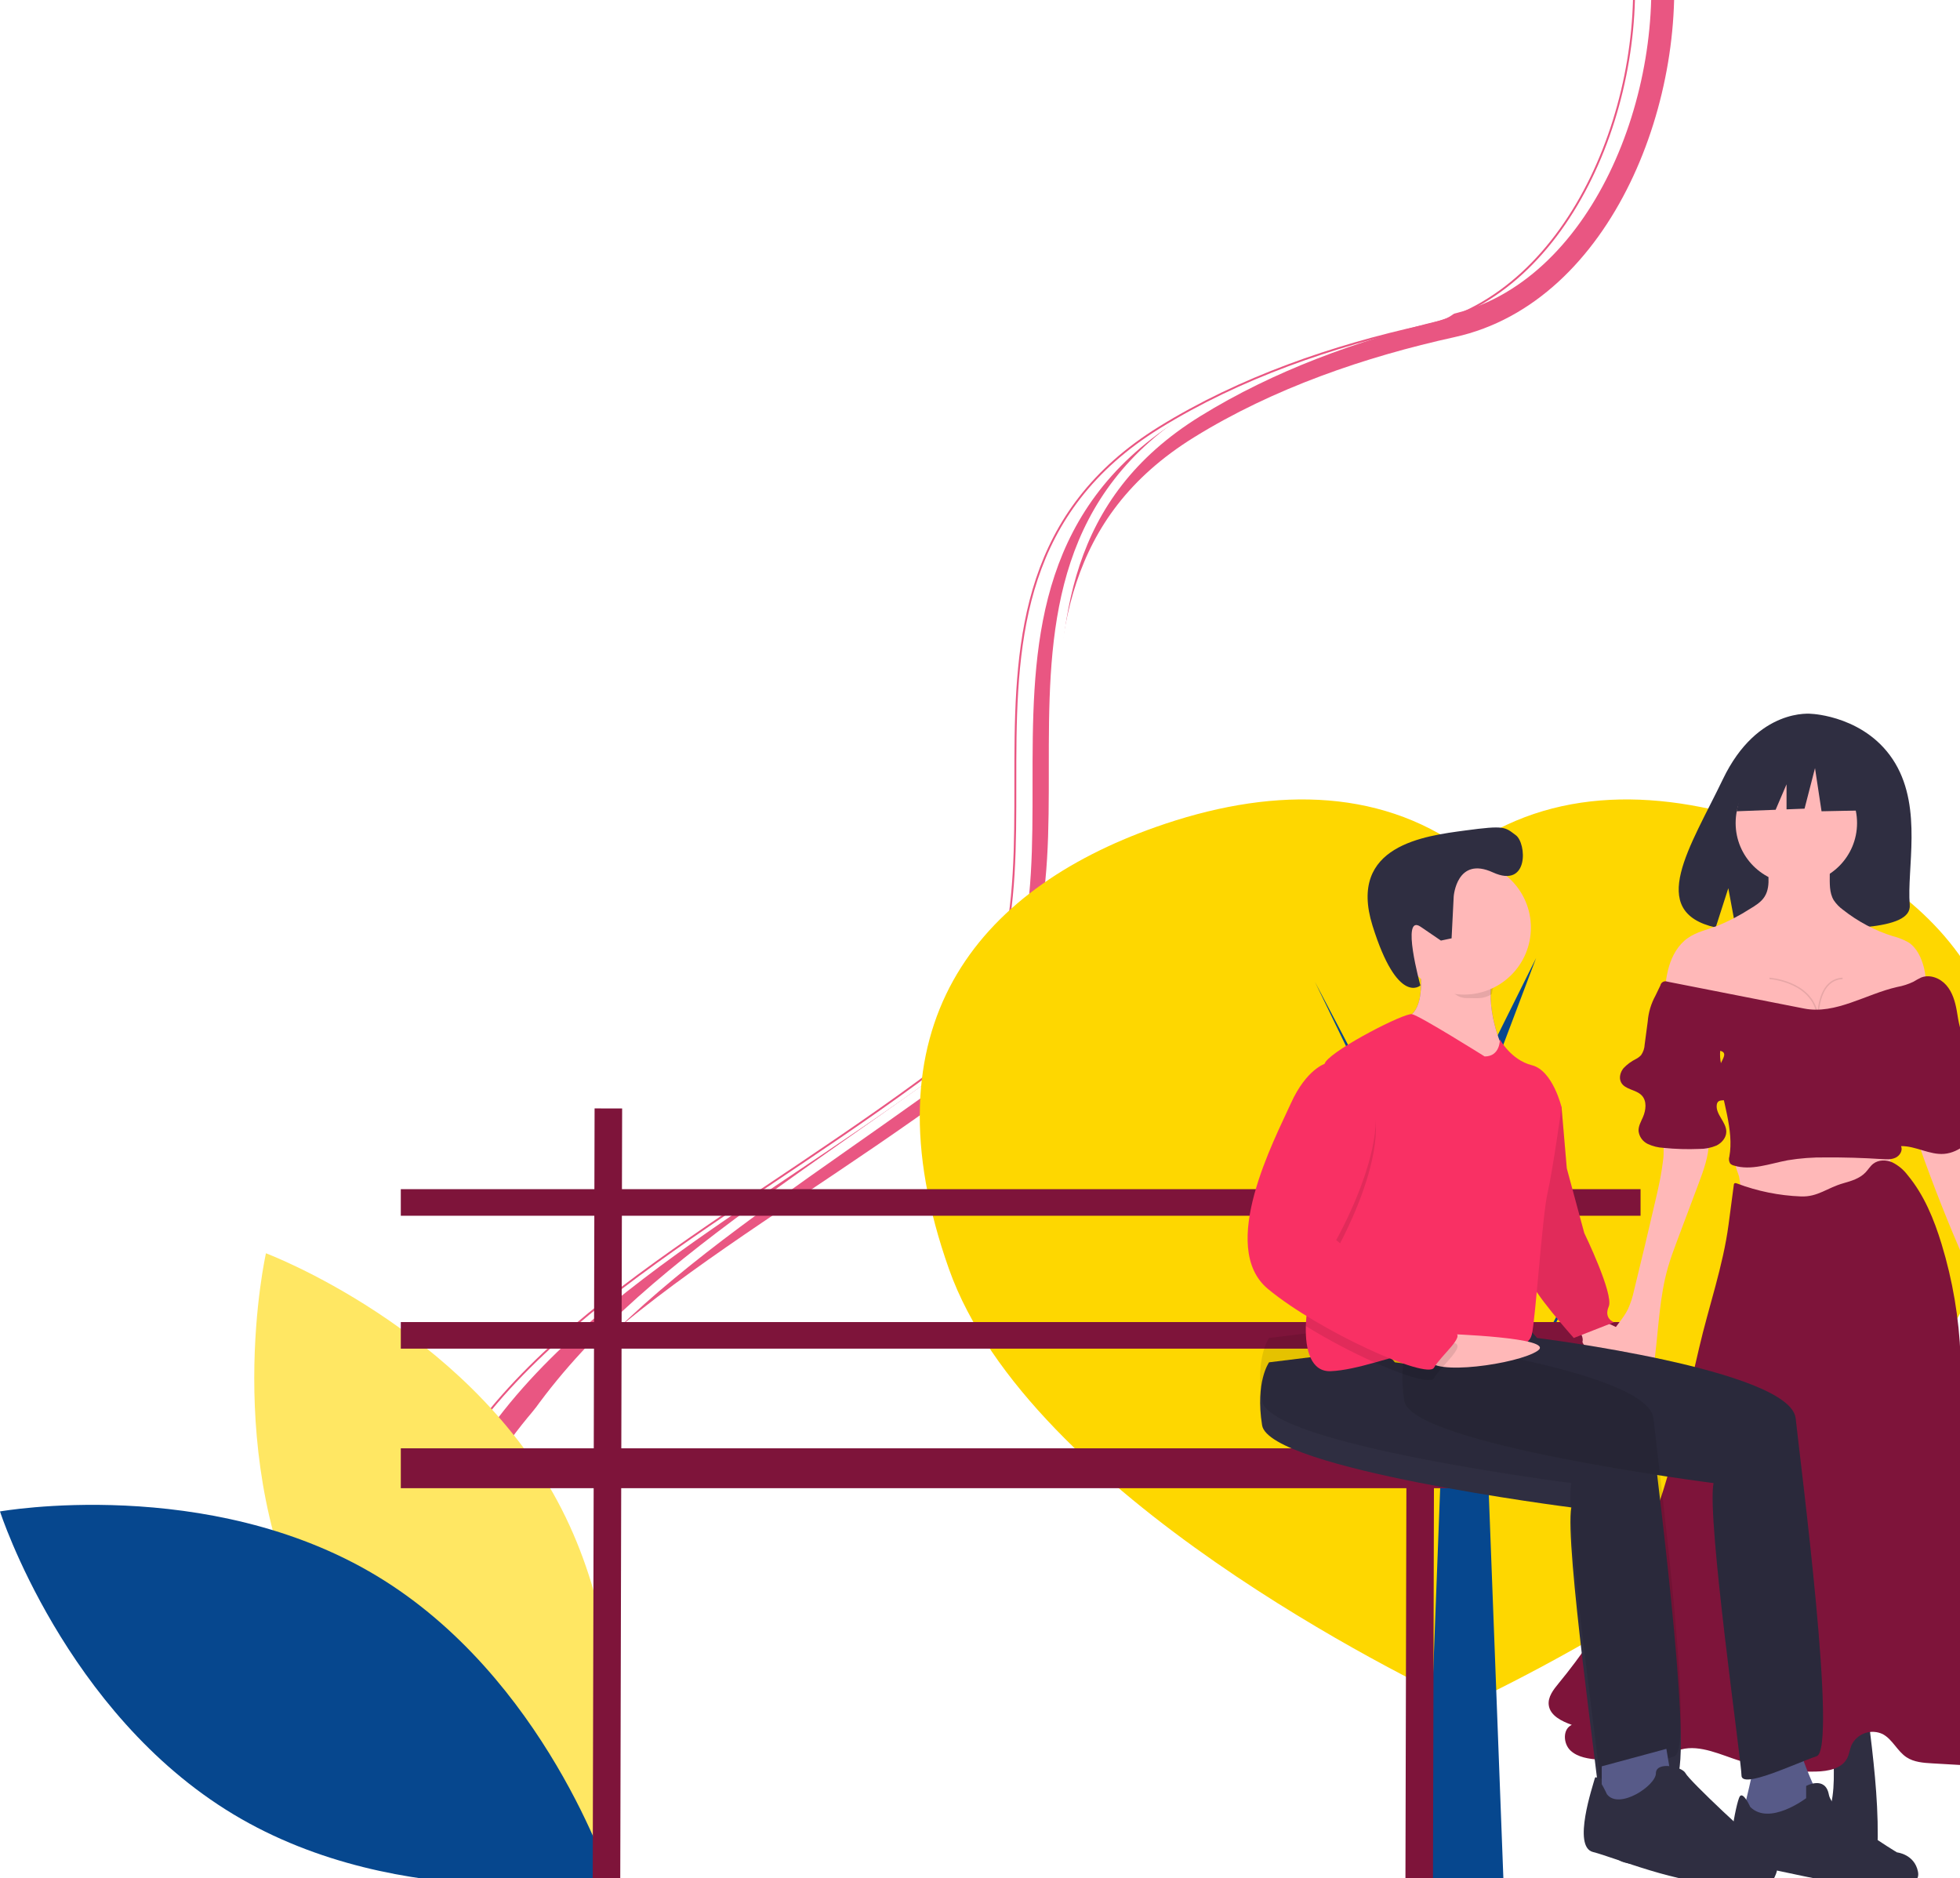 <svg width="1025" height="982" viewBox="0 0 1025 982" fill="none" xmlns="http://www.w3.org/2000/svg" xmlns:xlink="http://www.w3.org/1999/xlink">
<path d="M868 -31V-31C878.257 48.698 837.982 153.12 759.503 170.385C712.159 180.801 663.602 197.385 621.37 223.5C479.87 311 603.87 486 495.37 565.5C386.87 645 276.18 697 235.37 796.5C194.56 896 287.37 1010 287.37 1010" stroke="#E95682" stroke-width="12"/>
<path d="M795.5 25.5V25.5C799.22 54.403 781.017 158.272 752.689 165.109C709.139 175.621 665.096 191.553 626.37 215.5C484.87 303 608.87 478 500.37 557.5C391.87 637 293.31 691 252.5 790.5C211.69 890 292.37 1002 292.37 1002" stroke="white" stroke-width="5"/>
<path d="M853 -31V-31C863.257 48.698 822.982 153.12 744.503 170.385C697.159 180.801 648.602 197.385 606.37 223.5C464.87 311 588.87 486 480.37 565.5C371.87 645 261.18 697 220.37 796.5C179.56 896 272.37 1010 272.37 1010" stroke="#E95682"/>
<path d="M927.372 432.496C869.15 411.892 811.687 411.059 765.809 444.361C719.93 411.059 662.467 411.892 604.245 432.496C511.119 465.452 451.317 536.509 496.258 663.498C538.115 781.777 736.857 878.268 763.926 890.95C764.385 891.882 764.629 892.366 764.629 892.366C764.629 892.366 765.038 892.181 765.809 891.825C766.579 892.181 766.988 892.366 766.988 892.366C766.988 892.366 767.232 891.882 767.691 890.95C794.76 878.268 993.501 781.777 1035.36 663.498C1080.3 536.509 1020.5 465.452 927.372 432.496Z" fill="#FED700"/>
<path d="M831.438 655.103L777.675 757.347L775.137 690.478L799.144 626.976L774.6 676.308L771.17 585.945L803.311 500.927L770.449 566.972L765.808 444.673L758.115 647.382L687.678 513.427L757.707 658.152L753.732 762.89L697.054 655.103L753.402 771.558L744.974 993.667H786.643L777.986 765.569L831.438 655.103Z" fill="#06478E"/>
<path d="M163.428 853.737C212.214 944.262 315.755 983.122 315.755 983.122C315.755 983.122 340.198 875.213 291.413 784.688C242.627 694.163 139.086 655.302 139.086 655.302C139.086 655.302 114.642 763.212 163.428 853.737Z" fill="#FFE763"/>
<path d="M196.96 823.955C285.039 876.975 318.961 982.287 318.961 982.287C318.961 982.287 210.079 1001.64 122 948.617C33.922 895.597 0 790.285 0 790.285C0 790.285 108.882 770.935 196.96 823.955Z" fill="#06478E"/>
<path d="M857.941 621.781H209.601V635.679H857.941V621.781Z" fill="#7E143A"/>
<path d="M857.941 691.269H209.601V705.166H857.941V691.269Z" fill="#7E143A"/>
<path d="M857.941 757.282H209.601V778.128H857.941V757.282Z" fill="#7E143A"/>
<path d="M310.945 579.554L309.964 982.121L324.371 982.156L325.352 579.589L310.945 579.554Z" fill="#7E143A"/>
<path d="M735.967 580.59L734.986 983.158L749.394 983.193L750.375 580.625L735.967 580.59Z" fill="#7E143A"/>
<path d="M991.204 399.233C976.519 374.407 947.466 373.25 947.466 373.25C947.466 373.25 919.156 369.627 900.995 407.438C884.068 442.681 860.706 476.709 897.234 484.959L903.832 464.412L907.918 486.489C913.119 486.863 918.336 486.952 923.547 486.756C962.666 485.492 999.921 487.126 998.721 473.081C997.126 454.41 1005.33 423.121 991.204 399.233Z" fill="#2F2E41"/>
<path d="M957.543 943.628C956.277 949.288 954.014 954.797 953.892 960.596C953.771 966.395 956.57 972.855 962.114 974.548C964.765 975.149 967.514 975.174 970.176 974.619C973.112 974.221 976.231 973.743 978.461 971.792C981.59 969.053 981.952 964.387 981.981 960.228C982.122 939.536 979.606 918.929 977.095 898.389C977.057 898.073 963.629 897.758 962.28 898.378C958.367 900.175 958.72 904.591 958.668 908.341C958.506 920.1 960.14 932.02 957.543 943.628Z" fill="#2F2E41"/>
<path d="M866.447 943.628C867.713 949.288 869.976 954.797 870.097 960.596C870.219 966.395 867.42 972.855 861.876 974.548C859.225 975.149 856.475 975.174 853.814 974.619C850.878 974.221 847.759 973.743 845.529 971.792C842.4 969.053 842.038 964.387 842.009 960.228C841.868 939.536 844.384 918.929 846.895 898.389C846.933 898.073 860.361 897.758 861.71 898.378C865.623 900.175 865.27 904.591 865.322 908.341C865.484 920.1 863.85 932.02 866.447 943.628Z" fill="#2F2E41"/>
<path d="M911.401 625.698C917.929 628.816 925.398 629.222 932.632 629.142C948.661 628.961 964.598 626.668 980.028 622.321C982.986 621.62 985.82 620.473 988.433 618.922C989.092 618.569 989.612 618.004 989.91 617.319C990.043 616.768 990.046 616.192 989.919 615.639L987.42 598.987C987.444 598.669 987.392 598.35 987.268 598.056C987.144 597.762 986.951 597.502 986.706 597.298C986.462 597.094 986.172 596.951 985.86 596.882C985.549 596.813 985.226 596.819 984.918 596.9C971.328 596.96 957.751 597.756 944.246 599.284C937.385 600.061 930.549 601.025 923.737 602.177C920.13 602.788 909.651 602.905 907.827 606.759C906.742 609.054 908.936 613.09 909.492 615.322C909.801 616.56 910.655 625.341 911.401 625.698Z" fill="#FFB8B8"/>
<g filter="url(#filter0_d_15_849)">
<path d="M941.879 621.581C930.406 621.153 919.08 618.86 908.343 614.789C907.873 614.611 907.259 614.461 906.934 614.846C906.802 615.038 906.727 615.263 906.718 615.495L903.962 636.33C901.103 657.941 893.563 679.305 888.636 700.539C885.612 713.573 882.587 726.608 879.427 739.609C876.209 752.852 872.846 766.074 868.595 779.022C856.944 814.445 838.803 847.387 815.101 876.165C812.362 879.486 809.374 883.313 809.938 887.581C810.67 893.11 816.745 895.992 821.986 897.89C817.137 900.034 817.437 907.689 821.309 911.312C825.18 914.936 830.875 915.615 836.153 916.113L854.212 917.82C858.834 918.257 863.693 918.658 867.941 916.784C870.685 915.573 872.958 913.496 875.621 912.116C885.037 907.236 896.269 911.996 906.283 915.487C920.255 920.351 934.989 922.656 949.779 922.294C955.958 922.139 963.165 920.857 965.986 915.353C967.075 913.228 967.311 910.767 968.228 908.562C968.914 907.096 969.885 905.781 971.083 904.693C972.281 903.605 973.683 902.766 975.208 902.224C976.733 901.682 978.35 901.448 979.965 901.536C981.581 901.624 983.163 902.031 984.62 902.735C989.737 905.492 992.196 911.625 997.047 914.826C1000.94 917.397 1005.85 917.743 1010.51 918.012L1037.02 919.541C1038.06 917.688 1038.55 915.578 1038.44 913.457C1038.32 911.336 1037.61 909.291 1036.38 907.56C1041.5 907.656 1046.54 906.256 1050.88 903.531C1055.23 900.806 1058.68 896.874 1060.82 892.215C1062.97 887.557 1063.71 882.375 1062.96 877.302C1062.21 872.23 1059.99 867.486 1056.59 863.652C1052.83 859.424 1050.07 854.402 1048.52 848.961C1039.9 816.636 1039.17 782.652 1031.23 750.152C1029.64 743.644 1027.76 737.19 1026.75 730.567C1025.47 722.186 1025.61 713.664 1025.28 705.192C1024.51 685.253 1021.18 665.496 1015.35 646.413C1011.41 633.535 1006.22 620.773 997.604 610.427C995.49 607.616 992.753 605.334 989.608 603.762C986.399 602.361 982.394 602.343 979.628 604.492C978.027 605.736 976.988 607.558 975.59 609.028C972.578 612.196 968.159 613.51 963.953 614.698C955.485 617.092 950.673 621.906 941.879 621.581Z" fill="#7E143A"/>
</g>
<path d="M867.943 617.688C867.395 620.435 866.772 623.166 866.145 625.896C862.395 642.224 858.519 658.521 854.515 674.788C853.82 678.104 852.775 681.337 851.397 684.432C848.897 689.558 844.664 693.637 841.823 698.582C838.982 703.527 837.807 710.26 841.469 714.631C843.811 717.427 847.542 718.565 851.077 719.458C854.434 720.305 858.248 720.988 861.148 719.095C864.235 717.079 865.038 712.977 865.489 709.317C867.406 693.776 867.926 677.946 872.213 662.886C873.645 657.856 875.487 652.953 877.327 648.057L888.199 619.121C890.911 611.902 893.66 604.492 893.688 596.78C893.773 596.042 893.704 595.295 893.487 594.585C893.27 593.876 892.91 593.218 892.428 592.654C891.854 592.189 891.188 591.852 890.474 591.665C885.888 590.187 874.114 588.976 871.015 594.004C869.487 596.484 870.23 602.216 869.9 605.128C869.424 609.34 868.771 613.526 867.943 617.688Z" fill="#FFB8B8"/>
<path d="M1004.04 600.025C1011.25 620.435 1019.21 640.554 1027.95 660.382C1029.06 662.725 1029.98 665.152 1030.71 667.639C1031.3 669.856 1031.56 672.142 1031.94 674.402C1033.92 686.167 1039.71 697.969 1050.04 703.925C1051.83 705.104 1053.93 705.738 1056.08 705.749C1060.35 705.502 1063.39 701.351 1064.56 697.239C1065.38 694.361 1065.61 691.346 1065.23 688.378C1065.19 687.619 1064.93 686.888 1064.49 686.27C1063.97 685.755 1063.34 685.376 1062.64 685.165C1056.33 682.663 1049.9 679.177 1046.71 673.179C1045.31 670.191 1044.35 667.013 1043.87 663.747L1037.71 632.416C1036.98 628.691 1036.25 624.961 1035.23 621.302C1034.4 618.306 1033.39 615.365 1032.38 612.426L1025.64 592.906L1020.69 578.534C1020.66 578.244 1020.57 577.964 1020.42 577.711C1020.27 577.458 1020.08 577.239 1019.84 577.065C1019.61 576.892 1019.34 576.77 1019.06 576.706C1018.77 576.641 1018.48 576.637 1018.19 576.692L1004.33 576.68C995.135 576.672 1002.35 595.231 1004.04 600.025Z" fill="#FFB8B8"/>
<path d="M939.415 462.11C956.949 462.11 971.164 447.887 971.164 430.343C971.164 412.799 956.949 398.576 939.415 398.576C921.88 398.576 907.666 412.799 907.666 430.343C907.666 447.887 921.88 462.11 939.415 462.11Z" fill="#FFB8B8"/>
<path d="M922.746 468.93C920.931 471.732 917.968 473.542 915.106 475.258C909.738 478.697 904.073 481.647 898.178 484.072C892.872 486.07 887.141 487.273 882.525 490.566C877.68 494.022 874.565 499.489 872.856 505.191C871.147 510.894 870.713 516.888 870.289 522.826C870.109 524.051 870.209 525.301 870.582 526.481C871.292 528.245 873.107 529.275 874.845 530.044C883.697 533.957 893.61 534.548 903.28 534.921C922.638 535.666 942.015 535.765 961.388 535.864C968.933 536.378 976.493 535.116 983.462 532.178L996.733 527.407C998.602 526.832 1000.38 525.997 1002.02 524.928C1007.63 520.873 1007.85 512.538 1006.11 505.832C1004.78 500.741 1002.43 495.573 998.018 492.711C995.464 491.277 992.728 490.196 989.884 489.498C980.402 486.519 971.546 481.827 963.755 475.653C961.877 474.295 960.256 472.612 958.968 470.684C956.591 466.743 956.896 461.824 956.894 457.221C956.983 456.499 956.923 455.767 956.719 455.07C956.515 454.372 956.171 453.723 955.707 453.164C954.772 452.483 953.645 452.119 952.489 452.122C944.956 451.372 937.149 450.802 929.729 452.685C925.112 453.857 924.656 454.117 924.844 458.639C924.991 462.176 924.724 465.878 922.746 468.93Z" fill="#FFB8B8"/>
<path d="M984.712 396.839L956.008 381.797L916.371 387.951L908.17 424.191L928.585 423.406L934.288 410.09V423.186L943.707 422.823L949.175 401.627L952.591 424.191L986.079 423.507L984.712 396.839Z" fill="#2F2E41"/>
<path opacity="0.1" d="M950.372 532.905C949.098 513.618 925.56 511.94 925.322 511.925L925.366 511.204C925.594 511.218 946.581 512.706 950.515 529.017C951.053 522.922 953.426 511.738 963.569 511.204L963.607 511.925C950.412 512.62 951.084 532.663 951.092 532.866L950.372 532.905Z" fill="black"/>
<path d="M943.498 527.338L871.911 513.263C871.544 513.121 871.149 513.061 870.756 513.088C870.363 513.115 869.981 513.229 869.637 513.421C869.293 513.613 868.995 513.878 868.765 514.198C868.535 514.518 868.378 514.885 868.306 515.272L865.712 520.643C863.435 524.791 862.066 529.377 861.696 534.095L860.102 546.084C860.024 548.104 859.368 550.059 858.211 551.716C857.433 552.533 856.523 553.214 855.519 553.73C853.106 554.92 850.922 556.528 849.068 558.479C847.358 560.549 846.512 563.592 847.772 565.964C849.807 569.794 855.595 569.638 858.579 572.784C861.327 575.682 860.794 580.401 859.209 584.068C858.186 586.436 856.775 588.792 856.894 591.369C857.057 592.812 857.583 594.19 858.425 595.373C859.266 596.557 860.394 597.507 861.703 598.134C864.335 599.359 867.179 600.059 870.078 600.197C876.225 600.816 882.409 600.997 888.582 600.736C891.687 600.78 894.767 600.181 897.629 598.977C900.408 597.614 902.733 594.909 902.783 591.812C902.867 586.708 897.071 582.673 897.804 577.621C897.853 577.121 898.037 576.643 898.334 576.238C899.327 575.014 901.274 575.518 902.791 575.097C905.204 574.428 906.199 571.371 905.661 568.925C905.123 566.478 903.531 564.425 902.319 562.233C900.157 558.333 899.208 553.876 899.595 549.433C905.1 550.78 897.983 555.858 898.764 561.475C900.682 575.258 906.884 591.015 904.39 604.705C904.189 605.312 904.124 605.955 904.197 606.589C904.271 607.223 904.483 607.834 904.817 608.378C905.329 608.885 905.971 609.241 906.672 609.406C915.793 612.269 925.468 608.434 934.863 606.671C941.411 605.589 948.044 605.092 954.681 605.188C964.47 605.119 974.253 605.406 984.029 606.049C986.495 606.211 989.086 606.374 991.319 605.316C993.552 604.258 995.197 601.515 994.162 599.27C1001.86 599.123 1009.09 603.971 1016.76 603.321C1025.02 602.622 1031.3 595.873 1036.71 589.587C1038.21 588.123 1039.3 586.281 1039.84 584.255C1040.24 581.944 1039.24 579.657 1038.46 577.446C1037.59 574.98 1036.98 572.429 1036.65 569.835C1036.3 568.213 1036.49 566.521 1037.2 565.021C1038.2 563.332 1040.25 562.54 1041.43 560.974C1043.82 557.808 1041.6 553.109 1038.47 550.672C1035.35 548.235 1031.38 546.908 1028.64 544.035C1024.82 540.016 1024.28 534.011 1023.32 528.545C1022.47 523.726 1021.06 518.815 1017.84 515.128C1014.63 511.442 1009.23 509.304 1004.69 511.118C1003.29 511.783 1001.94 512.524 1000.62 513.338C997.934 514.621 995.085 515.538 992.153 516.064C975.829 519.749 959.918 530.567 943.498 527.338Z" fill="#7E143A"/>
<path d="M837.64 690.439C837.64 690.439 875.102 705.981 863.224 715.123C851.346 724.265 826.676 704.152 827.589 701.41C828.503 698.667 823.935 692.267 823.935 692.267L837.64 690.439Z" fill="#FFB8B8"/>
<path d="M804.747 567.935L816.625 578.905L819.366 610.902L828.503 644.728C828.503 644.728 844.036 676.726 841.295 683.125C838.554 689.525 844.036 691.353 844.036 691.353L823.021 699.581C823.021 699.581 800.178 673.983 800.178 668.498C800.178 663.013 804.747 567.935 804.747 567.935Z" fill="#F93064"/>
<path opacity="0.1" d="M804.747 567.935L816.625 578.905L819.366 610.902L828.503 644.728C828.503 644.728 844.036 676.726 841.295 683.125C838.554 689.525 844.036 691.353 844.036 691.353L823.021 699.581C823.021 699.581 800.178 673.983 800.178 668.498C800.178 663.013 804.747 567.935 804.747 567.935Z" fill="black"/>
<path d="M917.133 923.761C917.133 923.761 912.565 944.788 911.651 946.617C910.737 948.445 929.011 954.845 929.011 954.845L950.94 939.303C950.94 939.303 941.803 919.19 941.803 915.533L917.133 923.761Z" fill="#575A88"/>
<path d="M797.437 692.267L803.833 699.581C803.833 699.581 936.321 716.037 939.062 741.635C941.803 767.233 960.991 914.619 950.027 918.276C939.062 921.933 910.737 935.646 910.737 928.332C910.737 921.019 892.463 793.745 896.118 775.461C896.118 775.461 738.046 755.348 734.391 732.493C730.736 709.637 738.046 699.581 738.046 699.581L797.437 692.267Z" fill="#2F2E41"/>
<path d="M723.069 705L729.465 712.314C729.465 712.314 861.953 728.769 864.695 754.367C867.436 779.965 886.624 927.352 875.659 931.009C864.695 934.665 836.37 948.379 836.37 941.065C836.37 933.751 818.095 806.477 821.75 788.193C821.75 788.193 663.678 768.081 660.023 745.225C656.369 722.37 663.678 712.314 663.678 712.314L723.069 705Z" fill="#2F2E41"/>
<path opacity="0.1" d="M797.437 692.267L803.833 699.581C803.833 699.581 936.321 716.037 939.062 741.635C941.803 767.233 960.991 914.619 950.027 918.276C939.062 921.933 910.737 935.646 910.737 928.332C910.737 921.019 892.463 793.745 896.118 775.461C896.118 775.461 738.046 755.348 734.391 732.493C730.736 709.637 738.046 699.581 738.046 699.581L797.437 692.267Z" fill="black"/>
<path opacity="0.1" d="M723.069 692.267L729.465 699.581C729.465 699.581 861.953 716.037 864.695 741.635C867.436 767.233 886.624 914.619 875.659 918.276C864.695 921.933 836.37 935.646 836.37 928.332C836.37 921.019 818.095 793.745 821.75 775.461C821.75 775.461 663.678 755.348 660.023 732.493C656.369 709.637 663.678 699.581 663.678 699.581L723.069 692.267Z" fill="black"/>
<path d="M915.306 944.788C915.306 944.788 911.651 936.56 909.823 939.303C907.996 942.045 901.6 974.043 907.996 974.043C914.392 974.043 972.869 988.67 981.093 986.842C989.316 985.013 1004.85 987.756 1003.02 978.614C1001.19 969.472 992.057 968.558 992.057 968.558C992.057 968.558 958.25 948.445 956.423 938.389C954.595 928.332 944.544 933.818 944.544 933.818V940.217C944.544 940.217 925.356 954.844 915.306 944.788Z" fill="#2F2E41"/>
<path d="M741.7 498.455C741.7 498.455 748.096 529.538 734.391 532.28C720.685 535.023 751.751 553.307 751.751 553.307L771.853 564.278L786.472 549.65C786.472 549.65 773.223 522.681 783.274 502.569C793.325 482.456 741.7 498.455 741.7 498.455Z" fill="#9F616A"/>
<path d="M786.472 549.65L771.853 564.278L751.751 553.307C751.751 553.307 720.685 535.023 734.391 532.28C743.208 530.516 743.701 517.022 742.943 507.624C742.695 504.547 742.281 501.486 741.7 498.455C741.7 498.455 793.325 482.456 783.274 502.569C781.747 505.674 780.688 508.989 780.131 512.406C777.052 530.479 786.472 549.65 786.472 549.65Z" fill="#FFB8B8"/>
<path d="M837.64 923.562V944.589H872.361L875.102 936.362L871.448 914.421L837.64 923.562Z" fill="#575A88"/>
<path d="M840.381 938.19C840.381 938.19 834.899 926.305 833.985 929.962C833.071 933.619 822.107 965.617 833.071 968.359C844.036 971.102 878.757 985.729 901.6 984.815C924.443 983.901 927.184 982.987 927.184 982.987C927.184 982.987 933.58 973.844 925.356 968.359C917.133 962.874 883.326 930.877 881.498 927.22C879.671 923.563 865.965 920.82 865.965 927.22C865.965 933.619 846.777 946.418 840.381 938.19Z" fill="#2F2E41"/>
<path opacity="0.1" d="M783.274 509.976C781.747 513.081 780.688 516.396 780.131 519.812C775.581 522.564 772.538 521.86 766.827 521.86C758.357 521.86 754.94 511.027 749.467 505.404C749.038 500.184 741.7 505.862 741.7 505.862C741.7 505.862 793.325 489.863 783.274 509.976Z" fill="black"/>
<path d="M765.609 520.038C784.935 520.038 800.601 504.364 800.601 485.028C800.601 465.692 784.935 450.017 765.609 450.017C746.284 450.017 730.618 465.692 730.618 485.028C730.618 504.364 746.284 520.038 765.609 520.038Z" fill="#FFB8B8"/>
<path d="M816.625 578.905C816.625 578.905 812.056 611.817 809.315 623.701C806.574 635.586 802.919 690.439 801.092 697.753C799.264 705.066 788.3 706.895 766.371 704.152C764.994 703.979 763.61 703.875 762.223 703.841C748.718 703.412 733.267 708.467 718.967 712.435C710.744 714.72 702.895 716.64 696.015 716.951C685.599 717.426 682.547 705.871 682.903 693.364C683.241 681.726 686.54 669.247 689.619 664.841C695.165 656.906 689.71 585.661 691.757 562.166V562.157C692.068 558.573 692.552 556.105 693.274 555.136C698.756 547.822 734.391 529.538 738.384 530.278C742.368 531.019 776.422 552.393 776.422 552.393C784.645 552.393 784.38 543.47 784.38 543.47C784.38 543.47 790.127 554.221 801.092 556.964C812.056 559.707 816.625 578.905 816.625 578.905Z" fill="#F93064"/>
<path d="M755.546 697.426C755.546 697.426 814.403 699.301 804.093 706.298C793.782 713.294 748.096 719.694 747.183 710.552C746.269 701.409 755.546 697.426 755.546 697.426Z" fill="#FFB8B8"/>
<path opacity="0.1" d="M762.222 703.841C762.414 707.352 752.976 715.26 749.924 720.608C748.234 723.57 735.149 719.666 718.967 712.435C706.55 706.858 694.504 700.488 682.903 693.364C683.241 681.727 686.54 669.248 689.619 664.841C695.165 656.906 689.71 585.661 691.757 562.166V562.157C692.245 561.909 692.752 561.701 693.274 561.535H704.238C741.701 578.905 698.756 653.87 698.756 653.87C698.756 653.87 755.406 700.495 760.888 702.324C761.248 702.392 761.574 702.578 761.816 702.853C762.058 703.128 762.201 703.476 762.222 703.841Z" fill="black"/>
<path d="M704.238 556.05H693.274C693.274 556.05 683.223 558.793 675 577.077C666.776 595.361 636.624 652.042 663.121 673.983C689.619 695.924 746.269 721.522 749.924 715.123C753.579 708.723 766.371 698.667 760.888 696.838C755.406 695.01 698.756 648.385 698.756 648.385C698.756 648.385 741.7 573.42 704.238 556.05Z" fill="#F93064"/>
<path d="M760.226 468.736C760.226 468.736 761.762 447.467 780.706 456.139C799.65 464.812 798.414 440.908 792.689 436.684C786.964 432.46 787.145 431.414 766.208 434.24C745.27 437.067 704.62 441.855 717.764 483.978C730.908 526.1 742.812 515.264 742.812 515.264C742.812 515.264 732.364 477.359 742.95 484.581L753.536 491.802L759.122 490.619L760.226 468.736Z" fill="#2F2E41"/>
<rect x="336" y="207" width="55" height="50" fill="url(#pattern0)"/>
<defs>
<filter id="filter0_d_15_849" x="805.869" y="602.782" width="261.375" height="327.548" filterUnits="userSpaceOnUse" color-interpolation-filters="sRGB">
<feFlood flood-opacity="0" result="BackgroundImageFix"/>
<feColorMatrix in="SourceAlpha" type="matrix" values="0 0 0 0 0 0 0 0 0 0 0 0 0 0 0 0 0 0 127 0" result="hardAlpha"/>
<feOffset dy="4"/>
<feGaussianBlur stdDeviation="2"/>
<feComposite in2="hardAlpha" operator="out"/>
<feColorMatrix type="matrix" values="0 0 0 0 0 0 0 0 0 0 0 0 0 0 0 0 0 0 0.25 0"/>
<feBlend mode="normal" in2="BackgroundImageFix" result="effect1_dropShadow_15_849"/>
<feBlend mode="normal" in="SourceGraphic" in2="effect1_dropShadow_15_849" result="shape"/>
</filter>
<pattern id="pattern0" patternContentUnits="objectBoundingBox" width="1" height="1">
<use xlink:href="#image0_15_849" transform="matrix(0.002 0 0 0.002 0 -0.003)"/>
</pattern>

</defs>
</svg>
